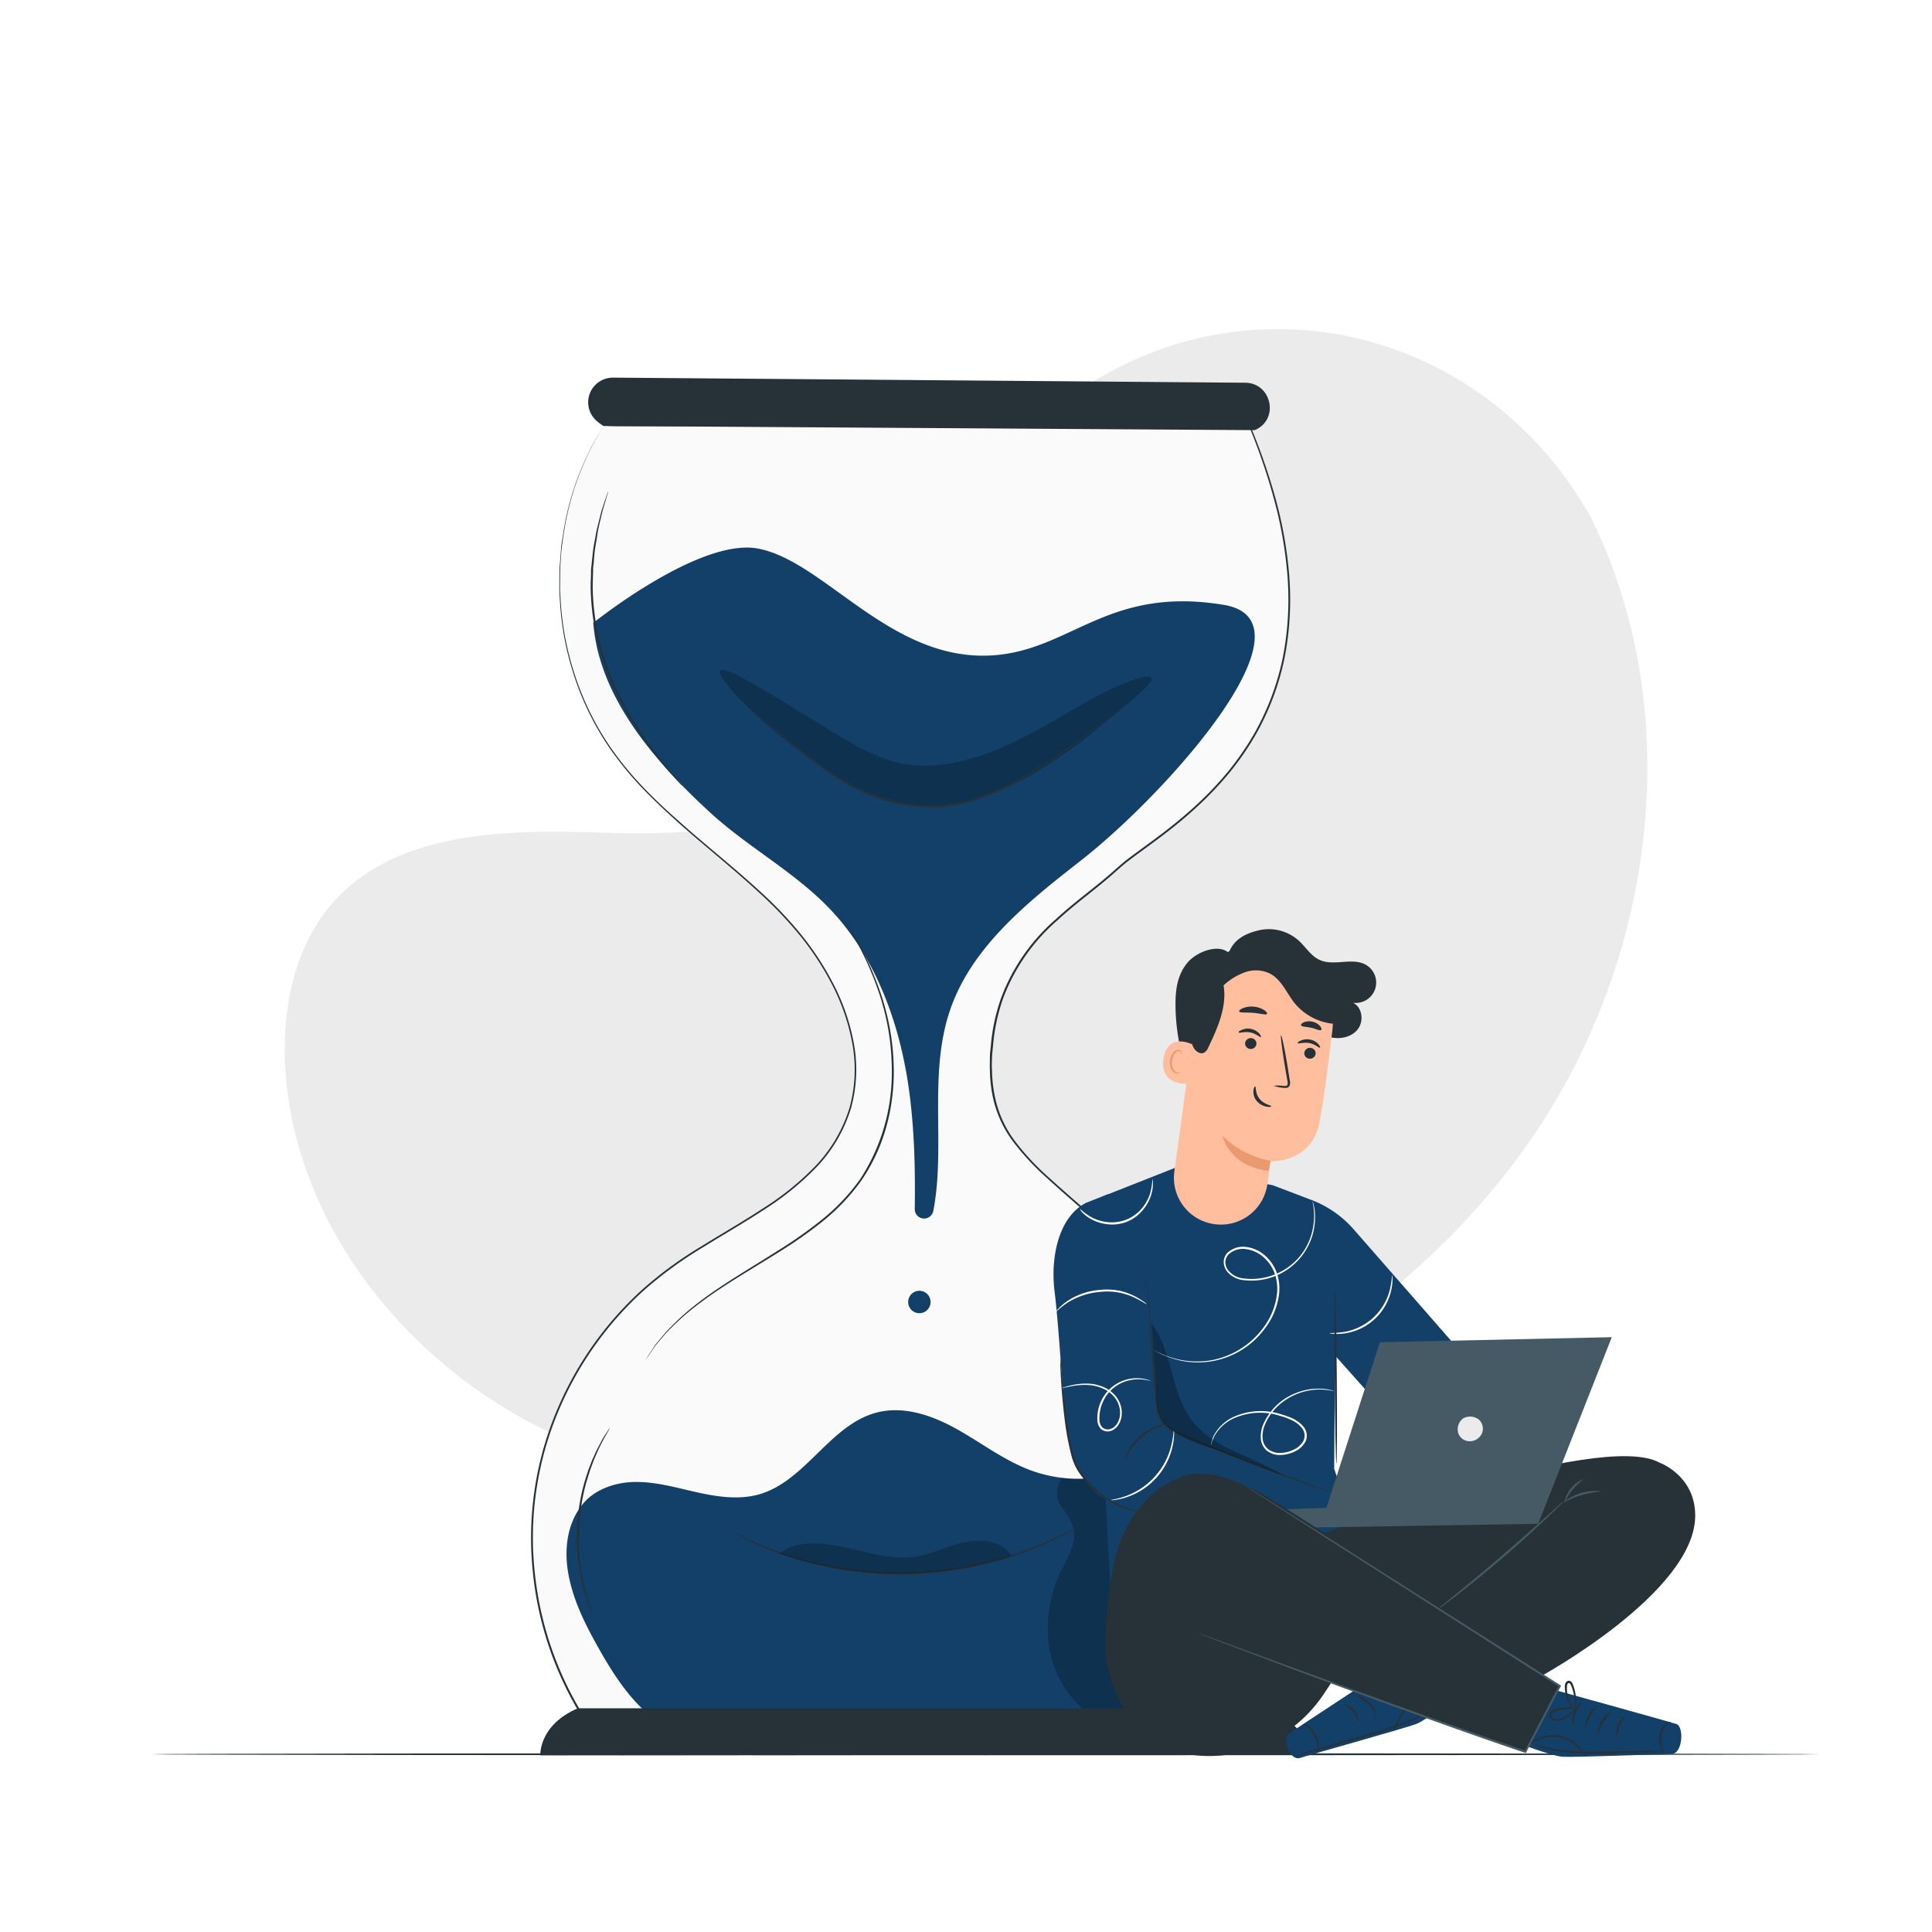 <svg class="animated" id="freepik_stories-work-time" xmlns="http://www.w3.org/2000/svg" viewBox="0 0 500 500" version="1.1" xmlns:xlink="http://www.w3.org/1999/xlink" xmlns:svgjs="http://svgjs.com/svgjs"><style>svg#freepik_stories-work-time:not(.animated) .animable {opacity: 0;}svg#freepik_stories-work-time.animated #freepik--background-simple--inject-21 {animation: 3s Infinite  linear heartbeat;animation-delay: 0s;}svg#freepik_stories-work-time.animated #freepik--Hourglass--inject-21 {animation: 6s Infinite  linear shake;animation-delay: 0s;}            @keyframes heartbeat {                0% {                    transform: scale(1);                }                10% {                    transform: scale(1.1);                }                30% {                    transform: scale(1);                }                40% {                    transform: scale(1);                }                50% {                    transform: scale(1.1);                }                60% {                    transform: scale(1);                }                100% {                    transform: scale(1);                }            }                    @keyframes shake {                10%, 90% {                    transform: translate3d(-1px, 0, 0);                  }                  20%, 80% {                    transform: translate3d(2px, 0, 0);                  }                  30%, 50%, 70% {                    transform: translate3d(-4px, 0, 0);                  }                  40%, 60% {                    transform: translate3d(4px, 0, 0);                  }            }        .animator-hidden { display: none; }</style><g id="freepik--background-simple--inject-21" class="animable" style="transform-origin: 250.013px 235.458px;"><path d="M411.38,133.25l-2.15-3.49c-17.36-28.25-48.4-45.66-81.54-44.54A90.9,90.9,0,0,0,312,87.12c-30.95,6.54-57.88,29.65-69,59.26-6.56,17.41-8.39,37.45-20.85,51.27-16.22,18-43.75,18.55-67.95,17.8s-51.75-.11-67.89,18c-10.1,11.31-13.32,27.39-12.5,42.53C76,316,104.24,351.87,140.22,369.69s78.34,19.41,117.72,11.58c55.16-11,107.62-41.14,139.16-87.72S436.61,183.52,411.38,133.25Z" style="fill: rgb(235, 235, 235); transform-origin: 250.013px 235.458px;" id="eln5txfmk0xw" class="animable"></path></g><g id="freepik--Floor--inject-21" class="animable" style="transform-origin: 255.09px 454px;"><path d="M470.81,454c0,.14-96.59.26-215.71.26S39.37,454.16,39.37,454s96.57-.26,215.73-.26S470.81,453.88,470.81,454Z" style="fill: rgb(38, 50, 56); transform-origin: 255.09px 454px;" id="elek5ljrx5o99" class="animable"></path></g><g id="freepik--Hourglass--inject-21" class="animable" style="transform-origin: 238.373px 276.005px;"><path d="M156.18,110.24c-16.05,25.24-15,60.24,2.54,84.47,11.69,16.16,29.22,27,43.14,41.26s24.5,35.31,17.15,53.85c-7.48,18.87-29.39,26.54-45.79,38.5a86.54,86.54,0,0,0-20.88,118.22H322.76S352.7,389.49,314.21,346s-59.16-44.19-57.74-72.71,21.38-37.77,32.79-48.47,67-35.63,34.21-114.59Z" style="fill: rgb(250, 250, 250); transform-origin: 235.742px 278.385px;" id="el4hv7s0l781y" class="animable"></path><path d="M156.18,110.24l2.93,0,8.64,0,33.26,0,122.46-.09h.13l0,.12A157,157,0,0,1,330,128.62a106.73,106.73,0,0,1,3.62,20,79.23,79.23,0,0,1-1.08,21.17,68.07,68.07,0,0,1-7.7,20.58,73.76,73.76,0,0,1-6.42,9.31,85.07,85.07,0,0,1-7.85,8.4,113.75,113.75,0,0,1-8.91,7.55c-3.1,2.4-6.34,4.66-9.5,7.06-1.58,1.19-3,2.53-4.54,3.87s-3.07,2.59-4.65,3.85c-3.15,2.52-6.33,5-9.33,7.79a49.9,49.9,0,0,0-14,20.08A49,49,0,0,0,257,270.6c-.09,1-.23,2.1-.27,3.16s-.08,2.12,0,3.18a35.49,35.49,0,0,0,.64,6.34A28.93,28.93,0,0,0,262.43,295a64.34,64.34,0,0,0,8.83,9.57c6.47,5.91,13.34,11.56,19.91,17.66s13,12.46,19.2,19.19a113.78,113.78,0,0,1,8.86,10.54,73.42,73.42,0,0,1,7.15,11.91,78.34,78.34,0,0,1,7.34,27,99.09,99.09,0,0,1-1.66,28.4,116.68,116.68,0,0,1-3.66,13.94A102.51,102.51,0,0,1,323,446.66l-.07.14H152.2l-.07-.11a87.85,87.85,0,0,1-14.27-40.23,84.82,84.82,0,0,1,5.9-40.6,88.4,88.4,0,0,1,22.52-32.18,102.56,102.56,0,0,1,15.38-11.22c5.32-3.3,10.69-6.36,15.76-9.7a72.44,72.44,0,0,0,13.88-11.28,38.06,38.06,0,0,0,8.58-14.88,37.1,37.1,0,0,0,.68-16.61,54.37,54.37,0,0,0-5.27-15.27,74.52,74.52,0,0,0-8.58-13,102.7,102.7,0,0,0-10.38-10.83c-7.21-6.64-14.6-12.45-21.24-18.42-3.33-3-6.48-6-9.39-9.07a85.75,85.75,0,0,1-7.78-9.59,73.48,73.48,0,0,1-9.75-20.21,75.81,75.81,0,0,1-3.32-19.15c-.14-1.48-.08-2.94-.08-4.37s0-2.82.13-4.17.2-2.67.3-4,.37-2.52.54-3.73A71.18,71.18,0,0,1,152.42,117a26.78,26.78,0,0,1,1.54-3l1.23-2.09c.65-1.11,1-1.67,1-1.67l-1,1.7L154,114a30.15,30.15,0,0,0-1.52,3,71.53,71.53,0,0,0-6.6,21.21c-.17,1.2-.37,2.44-.52,3.71s-.2,2.6-.3,3.95-.1,2.74-.11,4.16-.05,2.88.09,4.36a75.19,75.19,0,0,0,3.35,19.08,73,73,0,0,0,9.74,20.13,84.1,84.1,0,0,0,7.77,9.54c2.9,3.08,6.05,6.08,9.38,9,6.64,6,14,11.75,21.26,18.4A103.36,103.36,0,0,1,207,241.45a75.25,75.25,0,0,1,8.63,13.09,54.58,54.58,0,0,1,5.32,15.37,37.47,37.47,0,0,1-.68,16.79,38.3,38.3,0,0,1-8.66,15.05,73.38,73.38,0,0,1-13.94,11.36c-5.09,3.35-10.46,6.41-15.77,9.71A102.78,102.78,0,0,0,166.58,334a88.06,88.06,0,0,0-22.39,32,84.33,84.33,0,0,0-5.85,40.39,87.46,87.46,0,0,0,14.2,40l-.2-.11H322.76l-.23.14A101,101,0,0,0,327.91,433a116.15,116.15,0,0,0,3.64-13.88,98.48,98.48,0,0,0,1.65-28.26,77.52,77.52,0,0,0-7.29-26.85,73.52,73.52,0,0,0-7.09-11.83,116.64,116.64,0,0,0-8.82-10.5q-9.25-10.07-19.17-19.16c-6.56-6.09-13.41-11.73-19.9-17.67a65.52,65.52,0,0,1-8.91-9.64,29.51,29.51,0,0,1-5.19-11.87,37.68,37.68,0,0,1-.65-6.43c-.05-1.07,0-2.14,0-3.21s.18-2.13.26-3.19a49.68,49.68,0,0,1,2.7-12.39,50.25,50.25,0,0,1,14.13-20.25c3-2.78,6.21-5.3,9.36-7.81,1.58-1.26,3.13-2.53,4.64-3.83s3-2.7,4.56-3.9c3.18-2.4,6.41-4.66,9.5-7.05a115.17,115.17,0,0,0,8.89-7.51,86.48,86.48,0,0,0,7.81-8.35,75.9,75.9,0,0,0,6.39-9.26,67.61,67.61,0,0,0,7.66-20.44,78.74,78.74,0,0,0,1.09-21,106.89,106.89,0,0,0-3.59-20,158.72,158.72,0,0,0-6.32-18.41l.17.11-122.39-.09-33.28,0-8.66,0Z" style="fill: rgb(38, 50, 56); transform-origin: 235.76px 278.475px;" id="elypcxqhacdw" class="animable"></path><path d="M316.67,156.53c25.1,4.13-14.47,48.59-36.88,66.13-13,10.15-26.9,21.17-33.06,36.45-7,17.34-1.81,36.82-5.19,54.26a2.42,2.42,0,0,1-4.8-.51c.16-11.45-.14-22.89-2-34.16-2.69-16-8.83-31.79-20-43.5-9.15-9.57-21.14-15.92-30.89-24.86-14.24-13.05-28.87-29.88-30.3-49.14,0,0,27.34-22,42.52-19.25,17.74,3.25,35.2,30.62,62.68,27.49C277.87,167.25,287.56,151.75,316.67,156.53Z" style="fill: rgb(19, 64, 105); transform-origin: 239.137px 228.535px;" id="elunhl1dxcvc" class="animable"></path><path d="M318.9,394.48c-.63-6.28-2.31-13.38-7.88-16.34-3.37-1.8-7.48-1.6-11.18-.63s-7.17,2.66-10.83,3.75a35.47,35.47,0,0,1-22.17-.71c-6.81-2.5-12.65-7-19-10.58s-13.72-6.2-20.76-4.45c-12.14,3-18.46,17.64-30.46,21.17-5.34,1.56-11.07.68-16.49-.54s-10.87-2.81-16.42-2.6c-4.36.16-8.89,1.67-11.94,4.65l0,0-.08.09a11.82,11.82,0,0,0-1.38,1.62c-3.72,5-4.32,11.63-3.17,17.69,1.28,6.79,4.45,13.06,7.85,19.07,4,7.08,8.56,14.12,15.18,18.84,8.18,5.83,18.45,1.81,28.46,2.6,23.33,1.84,48.43,3.09,71.77,1.29,12.33-1,23.88.38,33.66-7.19,6.88-5.32,11.36-13.34,13.52-21.76S319.77,403.13,318.9,394.48Z" style="fill: rgb(19, 64, 105); transform-origin: 233.024px 407.619px;" id="el1862e5nxk7" class="animable"></path><g id="elcbyhnge5mm4"><g style="opacity: 0.24; transform-origin: 283.425px 414.109px;" class="animable"><path d="M274.86,382.46c-1.31,2-1.88,4.72-.61,6.76s3,3.91,3.54,6.26c.87,3.68-1.35,7.28-3,10.69a34.05,34.05,0,0,0-3.31,19.73,26.84,26.84,0,0,0,9.79,17.23c2.37,1.83,5.45,3.25,8.31,2.35,2.69-.84,4.42-3.57,5-6.34s.09-5.62-.26-8.41a130.64,130.64,0,0,1,1-39.08c.38-2.15.74-4.61-.62-6.32a7.32,7.32,0,0,0-3.59-2c-5.2-1.73-10.81.19-16.2-.83" id="elkec4d0ucgpc" class="animable" style="transform-origin: 283.425px 414.109px;"></path></g></g><path d="M139.83,454.28s-.47-7.82,9.73-12.18H328.81s9.35,4.74,10.5,12Z" style="fill: rgb(38, 50, 56); transform-origin: 239.568px 448.19px;" id="elrhc5jph0h2" class="animable"></path><path d="M325,111.19l-.29.13-168.55-1.08s-.6-.38-1.49-1.09a6.39,6.39,0,0,1,4-11.42l163.6,1.32C329,99.11,331.12,108.31,325,111.19Z" style="fill: rgb(38, 50, 56); transform-origin: 240.422px 104.525px;" id="el2vb29fgnc59" class="animable"></path><g id="el8ad341j4gpm"><g style="opacity: 0.24; transform-origin: 242.172px 190.986px;" class="animable"><path d="M298,175.49c.34.65-.93,2-3.34,4.2s-6,5.09-10.46,8.72a137.3,137.3,0,0,1-17,12,68.21,68.21,0,0,1-11.64,5.35,55.12,55.12,0,0,1-6.69,1.85,45.64,45.64,0,0,1-7.23.94,38.6,38.6,0,0,1-14.53-2,52.36,52.36,0,0,1-11.68-6c-3.36-2.22-6.25-4.42-9-6.53s-5.2-4.14-7.42-6.06c-8.85-7.67-13.51-13.31-12.61-14.4s7.2,2.46,17,8.46l8,4.9c2.87,1.74,5.94,3.67,9.08,5.45a50.84,50.84,0,0,0,9.85,4.45,31.63,31.63,0,0,0,10.84,1.28c7.68-.4,15.13-3.1,21.58-6.22s12.29-6.76,17.35-9.6a87.41,87.41,0,0,1,12.52-6.1C295.79,175.07,297.71,174.86,298,175.49Z" id="elsdoh76b3st" class="animable" style="transform-origin: 242.172px 190.986px;"></path></g></g><path d="M236.86,334.26a2.9,2.9,0,1,1-.14.06" style="fill: rgb(19, 64, 105); transform-origin: 237.932px 336.955px;" id="elwp3tmq26zbc" class="animable"></path><path d="M176.58,203.38a4.33,4.33,0,0,1-.6-.6L174.35,201c-.69-.79-1.6-1.71-2.53-2.88l-3.18-4c-1.09-1.54-2.32-3.2-3.56-5l-1.83-2.91c-.31-.5-.64-1-.94-1.53l-.88-1.62a67.6,67.6,0,0,1-6.21-14.95,63,63,0,0,1-2.36-16c0-1.25.07-2.46.09-3.65,0-.59,0-1.17.08-1.74s.12-1.13.18-1.68c.13-1.1.21-2.17.36-3.19s.36-2,.53-2.91c.28-1.87.78-3.5,1.13-5,.19-.72.34-1.4.53-2l.55-1.67.77-2.29a4.26,4.26,0,0,1,.3-.79,4.55,4.55,0,0,1-.2.82c-.17.58-.39,1.35-.68,2.32L156,132c-.17.61-.31,1.29-.49,2-.32,1.45-.79,3.09-1,5-.16.92-.32,1.89-.49,2.9s-.21,2.07-.33,3.17c0,.55-.11,1.1-.17,1.67s0,1.15-.06,1.73c0,1.18-.08,2.38-.07,3.62A63.34,63.34,0,0,0,155.72,168a68.82,68.82,0,0,0,6.13,14.86c.29.54.58,1.08.86,1.62s.63,1,.93,1.52l1.8,2.91c1.22,1.84,2.43,3.5,3.49,5l3.12,4c.9,1.19,1.79,2.12,2.45,2.94l1.56,1.85A6.8,6.8,0,0,1,176.58,203.38Z" style="fill: rgb(38, 50, 56); transform-origin: 164.72px 165.285px;" id="elcs3b0xmigaf" class="animable"></path><path d="M167.09,351.94a2,2,0,0,1,.18-.33l.6-.94c.27-.42.6-.92,1-1.52l.63-1c.25-.33.54-.66.83-1l2-2.4c.77-.83,1.65-1.69,2.58-2.63a67.67,67.67,0,0,1,6.86-5.78c5.31-4,12.16-8,19.58-12.69a112,112,0,0,0,11.23-7.91,52.39,52.39,0,0,0,10.07-10.64,50.37,50.37,0,0,0,8.15-26.83,63.47,63.47,0,0,0-3.84-22.8,85.1,85.1,0,0,0-6.62-14.2c-.93-1.61-1.69-2.83-2.21-3.66l-.59-.94c-.13-.21-.19-.33-.19-.33a1.48,1.48,0,0,1,.23.3l.64.92c.55.8,1.34,2,2.29,3.61a81.16,81.16,0,0,1,6.8,14.18,63.41,63.41,0,0,1,4,22.93,54,54,0,0,1-.55,6.74,49.25,49.25,0,0,1-1.47,6.91A46.82,46.82,0,0,1,223,305.4a52.73,52.73,0,0,1-10.18,10.75,113.44,113.44,0,0,1-11.29,7.92c-7.45,4.65-14.31,8.61-19.62,12.58a70.42,70.42,0,0,0-6.88,5.69c-.93.93-1.82,1.77-2.6,2.59l-2,2.35c-.3.36-.59.69-.84,1l-.65.95-1,1.49-.64.91A2.33,2.33,0,0,1,167.09,351.94Z" style="fill: rgb(38, 50, 56); transform-origin: 199.202px 294.14px;" id="elpblwq90z3m" class="animable"></path><path d="M157.79,369.61a3.16,3.16,0,0,1-.22.47l-.72,1.27c-.32.54-.7,1.22-1.09,2s-.89,1.7-1.31,2.75c-.22.52-.46,1.06-.7,1.62s-.44,1.18-.68,1.8c-.48,1.24-.86,2.6-1.3,4A54.34,54.34,0,0,0,150,402.8c.17,1.48.29,2.9.55,4.2.11.65.2,1.29.33,1.89s.27,1.18.4,1.73c.22,1.11.55,2.08.79,2.94s.48,1.6.7,2.2l.47,1.38a1.71,1.71,0,0,1,.13.49,1.9,1.9,0,0,1-.23-.45c-.15-.37-.33-.81-.56-1.35a21.57,21.57,0,0,1-.79-2.18c-.27-.86-.62-1.83-.87-2.94-.14-.55-.28-1.13-.43-1.73s-.24-1.25-.37-1.9c-.28-1.32-.42-2.74-.6-4.23a52.34,52.34,0,0,1,1.78-19.4c.45-1.44.85-2.81,1.36-4.05.25-.62.45-1.23.71-1.8l.74-1.63c.44-1,1-1.93,1.39-2.73a20.73,20.73,0,0,1,1.17-2l.8-1.23C157.67,369.74,157.77,369.6,157.79,369.61Z" style="fill: rgb(38, 50, 56); transform-origin: 153.535px 393.62px;" id="elsdcy6ipzvjr" class="animable"></path><path d="M281.42,393.65l-.2.14-.62.39-2.43,1.46-1.76,1c-.66.37-1.39.71-2.17,1.1-1.58.76-3.32,1.73-5.38,2.51l-3.2,1.31c-1.11.44-2.32.79-3.54,1.21-2.43.89-5.13,1.53-7.94,2.26a93.09,93.09,0,0,1-37.61,1c-2.86-.58-5.58-1.08-8.06-1.84-1.24-.36-2.46-.64-3.6-1L201.65,402c-2.09-.67-3.89-1.54-5.5-2.22-.8-.35-1.55-.66-2.22-1l-1.82-.95-2.5-1.33-.64-.36-.21-.13s.09,0,.24.09l.66.31,2.54,1.24,1.83.9c.68.32,1.44.61,2.24.95,1.61.64,3.41,1.49,5.51,2.13L205,402.8c1.14.38,2.36.65,3.6,1,2.47.74,5.18,1.21,8,1.78a95.06,95.06,0,0,0,37.42-1c2.8-.72,5.49-1.33,7.92-2.2,1.22-.41,2.42-.74,3.53-1.18l3.2-1.27c2.06-.76,3.81-1.7,5.39-2.43.78-.38,1.52-.71,2.18-1l1.78-1,2.47-1.38.65-.34C281.34,393.67,281.42,393.64,281.42,393.65Z" style="fill: rgb(38, 50, 56); transform-origin: 235.09px 400.565px;" id="elb6y81kmr3y" class="animable"></path><path d="M291.85,182a1.06,1.06,0,0,1-.21.19l-.66.54c-.61.49-1.46,1.18-2.55,2-2.22,1.76-5.44,4.31-9.51,7.35A137.5,137.5,0,0,1,264.05,202a67,67,0,0,1-9.58,4.41,43.67,43.67,0,0,1-11.06,2.46,42,42,0,0,1-21.24-4.42,72.06,72.06,0,0,1-8.21-4.88c-2.44-1.72-4.67-3.39-6.64-5-4-3.18-7.06-5.87-9.22-7.71l-2.47-2.14-.63-.56-.21-.21s.09,0,.24.16l.67.53,2.53,2.06c2.2,1.8,5.34,4.44,9.32,7.58,2,1.57,4.21,3.22,6.66,4.92a73,73,0,0,0,8.17,4.8,41.85,41.85,0,0,0,21,4.33,43.36,43.36,0,0,0,10.93-2.42,67.07,67.07,0,0,0,9.52-4.35,143.81,143.81,0,0,0,14.89-9.71c4.08-3,7.33-5.5,9.6-7.21l2.61-2,.69-.5A.9.9,0,0,1,291.85,182Z" style="fill: rgb(38, 50, 56); transform-origin: 243.32px 195.468px;" id="els2i0btgopkp" class="animable"></path><g id="elonlbg6etnee"><g style="opacity: 0.24; transform-origin: 231.74px 402.996px;" class="animable"><path d="M201.66,402.05c4.74-3.66,11.4-2.78,17.26-1.54s11.76,3.23,17.69,2.4c4.47-.63,8.57-2.82,13-3.78s9.76-.25,12.21,3.54a95,95,0,0,1-60.13-.62" id="el4xtpsi7dpal" class="animable" style="transform-origin: 231.74px 402.996px;"></path></g></g></g><g id="freepik--Character--inject-21" class="animable animator-active" style="transform-origin: 355.685px 347.749px;"><path d="M367,374.91,345.5,350.8l-.22,29.31,6.48,18.8-64.42,11.17-2.73-50.83-4.64-39a10.6,10.6,0,0,1,6.64-11.11l17.73-7,25,4.58,10.05,3.82a27.59,27.59,0,0,1,10.94,7.61l30.24,34.58" style="fill: rgb(19, 64, 105); transform-origin: 330.233px 356.11px;" id="ellshfbiz6gd" class="animable"></path><path d="M344,345a31.46,31.46,0,0,0,3.63-.26,14.73,14.73,0,0,0,12.11-11.16,33.43,33.43,0,0,0,.55-3.61,3.28,3.28,0,0,1,.09,1,12.19,12.19,0,0,1-.28,2.7,14.44,14.44,0,0,1-12.41,11.45,12.76,12.76,0,0,1-2.71.06A3.11,3.11,0,0,1,344,345Z" style="fill: rgb(255, 255, 255); transform-origin: 352.193px 337.598px;" id="eldbqsfpbgto" class="animable"></path><path d="M345.87,378.86c.15,0,.19-10.16.09-22.68s-.31-22.67-.46-22.67-.19,10.15-.09,22.68S345.72,378.86,345.87,378.86Z" style="fill: rgb(38, 50, 56); transform-origin: 345.685px 356.185px;" id="el0oki2bs7ynfj" class="animable"></path><path d="M343.51,386.31l-38.92-15.67a8.9,8.9,0,0,1-5.55-7.57l-2.85-37.32s.34-15.88-9.58-16.65L281,311.32c-7.29,3.87-9.09,14.49-8.1,22.68,1.41,11.64,2,28.12,3.57,38.22,1.3,8.27,6,15.54,14.12,17.67l47.94,10.38Z" style="fill: rgb(19, 64, 105); transform-origin: 308.08px 354.685px;" id="elk0cu4qhm3v" class="animable"></path><path d="M296.75,331.44a4.84,4.84,0,0,1,.12.85c.06.61.15,1.43.25,2.46.2,2.19.48,5.27.82,9.05s.72,8.39,1.16,13.43c.1,1.27.21,2.56.32,3.88a30.15,30.15,0,0,0,.5,4,6.61,6.61,0,0,0,1.94,3.49,13,13,0,0,0,3.59,2.24c10.73,4.64,20.62,8.48,27.8,11.17l8.53,3.14,2.32.85a5.59,5.59,0,0,1,.79.33,4.8,4.8,0,0,1-.83-.23l-2.35-.76c-2-.68-5-1.69-8.58-3-7.23-2.6-17.13-6.38-27.9-11A13.61,13.61,0,0,1,301.5,369a7.13,7.13,0,0,1-2.08-3.76,29.16,29.16,0,0,1-.49-4.06c-.11-1.33-.21-2.62-.31-3.89-.39-5-.75-9.6-1-13.44s-.5-6.87-.66-9.06c-.07-1-.12-1.86-.15-2.47A5.09,5.09,0,0,1,296.75,331.44Z" style="fill: rgb(38, 50, 56); transform-origin: 320.82px 358.885px;" id="elictxk8wd3j" class="animable"></path><path d="M274.45,351.73a2.5,2.5,0,0,1,.07.5l.13,1.44c.12,1.33.27,3.12.46,5.3s.49,4.89.88,7.83a75.74,75.74,0,0,0,1.75,9.45,14.23,14.23,0,0,0,1.9,4.51,27.52,27.52,0,0,0,2.91,3.57,25,25,0,0,0,6.23,4.67,23.5,23.5,0,0,0,6.84,2.24,2,2,0,0,1-.51,0,11.22,11.22,0,0,1-1.44-.19,18.91,18.91,0,0,1-5.06-1.71,24.39,24.39,0,0,1-6.4-4.66,26.52,26.52,0,0,1-3-3.63,14.52,14.52,0,0,1-2-4.65,70.74,70.74,0,0,1-1.73-9.53c-.36-3-.6-5.62-.76-7.86s-.25-4.06-.3-5.32c0-.58,0-1.06,0-1.45A1.61,1.61,0,0,1,274.45,351.73Z" style="fill: rgb(38, 50, 56); transform-origin: 285.016px 371.493px;" id="els8xb7zi6mx" class="animable"></path><path d="M291.09,377.84a5.76,5.76,0,0,1,.71-2.07,13.42,13.42,0,0,1,7.9-6.75,5.65,5.65,0,0,1,2.16-.37,21.52,21.52,0,0,1-2,.72,15.3,15.3,0,0,0-4.41,2.63,15.49,15.49,0,0,0-3.29,3.94C291.46,377.09,291.17,377.87,291.09,377.84Z" style="fill: rgb(38, 50, 56); transform-origin: 296.475px 373.244px;" id="eluc5t601e0x" class="animable"></path><path d="M298.75,349.46a.92.92,0,0,1,.24.11l.7.37a25.38,25.38,0,0,0,2.78,1.17,22,22,0,0,0,10.91.94,21.54,21.54,0,0,0,13.56-8.43,17.91,17.91,0,0,0,3.55-8.82,12,12,0,0,0-.52-5,10.2,10.2,0,0,0-2.8-4.29,8.59,8.59,0,0,0-4.57-2.22,5.45,5.45,0,0,0-4.58,1.29,3,3,0,0,0-.9,2.07,3.62,3.62,0,0,0,.76,2.14,5.84,5.84,0,0,0,4,2.07,16.3,16.3,0,0,0,14.53-5.73,16.32,16.32,0,0,0,2.94-5.51,17.41,17.41,0,0,0,.74-4.69,17.89,17.89,0,0,0-.22-3c-.06-.31-.11-.57-.14-.77a1.41,1.41,0,0,1,0-.27,12.65,12.65,0,0,1,.6,4,16.8,16.8,0,0,1-.66,4.77,16.46,16.46,0,0,1-17.83,11.63,6.29,6.29,0,0,1-4.28-2.24,4.09,4.09,0,0,1-.86-2.44,3.46,3.46,0,0,1,1-2.43,6,6,0,0,1,5-1.44,9,9,0,0,1,4.85,2.35,10.54,10.54,0,0,1,2.94,4.51,12.5,12.5,0,0,1,.54,5.2,18.31,18.31,0,0,1-3.67,9,21.49,21.49,0,0,1-24.93,7.4A15.48,15.48,0,0,1,298.75,349.46Z" style="fill: rgb(255, 255, 255); transform-origin: 319.54px 331.739px;" id="elf0eufex6akb" class="animable"></path><path d="M273.25,339.51a3.19,3.19,0,0,1,.64-.8,14.38,14.38,0,0,1,2.1-1.83,17.66,17.66,0,0,1,8.61-3.05,16.64,16.64,0,0,1,5.08.21,15.46,15.46,0,0,1,3.91,1.38,18,18,0,0,1,2.38,1.44,3.36,3.36,0,0,1,.78.66c-.06.08-1.22-.8-3.32-1.77a16.3,16.3,0,0,0-8.77-1.4,18.46,18.46,0,0,0-8.46,2.83C274.27,338.47,273.32,339.58,273.25,339.51Z" style="fill: rgb(255, 255, 255); transform-origin: 285px 336.619px;" id="el0ltsg81nhcpq" class="animable"></path><path d="M279.48,312.82a15.39,15.39,0,0,0,3.15,2.29,11.22,11.22,0,0,0,4,1.18,10.66,10.66,0,0,0,5-.7,10.5,10.5,0,0,0,4-3,11.5,11.5,0,0,0,2-3.67,16,16,0,0,0,.61-3.85,3.5,3.5,0,0,1,.13,1.06,9.74,9.74,0,0,1-.39,2.9,11.18,11.18,0,0,1-2,3.86,10.22,10.22,0,0,1-9.5,3.92,11.1,11.1,0,0,1-4.13-1.32,9.63,9.63,0,0,1-2.32-1.78A2.86,2.86,0,0,1,279.48,312.82Z" style="fill: rgb(255, 255, 255); transform-origin: 288.926px 310.987px;" id="elq6i3ul5b8ij" class="animable"></path><path d="M313.4,374.19a3.71,3.71,0,0,1,.08-.74,7.94,7.94,0,0,1,.69-2,11.08,11.08,0,0,1,5.82-5.06,17.05,17.05,0,0,1,11.45-.41c2.06.61,4.42,1.37,6,3.38a3.59,3.59,0,0,1,.44,3.66,5.8,5.8,0,0,1-2.77,2.61,8.9,8.9,0,0,1-3.69.92,5.41,5.41,0,0,1-3.54-1.1,4.52,4.52,0,0,1-1.58-3.21,8.07,8.07,0,0,1,.53-3.37,15.14,15.14,0,0,1,8-8.12,15.8,15.8,0,0,1,7.66-1.32,10.89,10.89,0,0,1,2.8.59c0,.07-1-.26-2.82-.39A16,16,0,0,0,330.59,364a14,14,0,0,0-3.35,5,7.57,7.57,0,0,0-.49,3.17,4,4,0,0,0,1.42,2.85,4.86,4.86,0,0,0,3.2,1,8.26,8.26,0,0,0,3.46-.86,5.34,5.34,0,0,0,2.54-2.37,3.11,3.11,0,0,0-.38-3.15,7.21,7.21,0,0,0-2.61-2.06,18.7,18.7,0,0,0-3.07-1.15,16.82,16.82,0,0,0-11.18.29,11.06,11.06,0,0,0-5.78,4.81A10.69,10.69,0,0,0,313.4,374.19Z" style="fill: rgb(255, 255, 255); transform-origin: 329.345px 367.969px;" id="el7crab8l5bup" class="animable"></path><path d="M287.48,388.24c0-.1,1.48-.22,3.73-1A18.65,18.65,0,0,0,303.15,374c.57-2.32.55-3.83.65-3.82a3.46,3.46,0,0,1,.05,1.05,15.17,15.17,0,0,1-.34,2.85,17.94,17.94,0,0,1-12.18,13.47,15.38,15.38,0,0,1-2.8.63A3.65,3.65,0,0,1,287.48,388.24Z" style="fill: rgb(255, 255, 255); transform-origin: 295.675px 379.217px;" id="eljkjtnyy4dtm" class="animable"></path><path d="M274.86,359.23a2,2,0,0,1,.47-.19c.32-.1.78-.24,1.39-.4a17.18,17.18,0,0,1,5.31-.54,11.16,11.16,0,0,1,3.6.89,8.35,8.35,0,0,1,3.36,2.64,6.9,6.9,0,0,1,1.31,4.54,5.58,5.58,0,0,1-.77,2.44,3.86,3.86,0,0,1-2,1.7,2.68,2.68,0,0,1-2.63-.52,3.51,3.51,0,0,1-.91-2.42,10.42,10.42,0,0,1,.92-4.63,10.15,10.15,0,0,1,11-5.91,8.16,8.16,0,0,1,1.41.35c.31.12.47.19.46.21s-.67-.21-1.9-.36a10.52,10.52,0,0,0-5.13.66,9.83,9.83,0,0,0-5.37,5.24,10.1,10.1,0,0,0-.85,4.41,3,3,0,0,0,.76,2.08,2.17,2.17,0,0,0,2.11.4,3.4,3.4,0,0,0,1.76-1.48,5.16,5.16,0,0,0,.7-2.21,6.49,6.49,0,0,0-1.19-4.22,7.83,7.83,0,0,0-3.15-2.52,10.81,10.81,0,0,0-3.46-.92,18.08,18.08,0,0,0-5.22.37C275.55,359.09,274.88,359.27,274.86,359.23Z" style="fill: rgb(255, 255, 255); transform-origin: 286.32px 363.569px;" id="elt2sp0s90a0p" class="animable"></path><g id="elhw9fdqp9c7e"><g style="opacity: 0.3; transform-origin: 315.17px 362.2px;" class="animable"><path d="M332.32,381.86c-4.16-2.35-8.23-4.16-12.58-6.13s-8.62-4.52-11.47-8.36c-5.37-7.24-4.76-17.69-10.25-24.83q.54,7.2,1.07,14.41c.33,4.4-.34,8.76,2.49,11.75,2.39,2.52,7.05,4.45,10.35,5.54,6.63,2.19,13.77,5.44,20.39,7.62" id="elhwip2nmnbak" class="animable" style="transform-origin: 315.17px 362.2px;"></path></g></g><path d="M400,436.71s32.57,9,33.88,9.48c2,.69,1.63,7.88-1.42,7.76-1.45-.05-25,.88-28,.7s-12-3.73-12-3.73Z" style="fill: rgb(19, 64, 105); transform-origin: 413.792px 445.692px;" id="elu2agdqltbj9" class="animable"></path><path d="M413.53,449.14a28.68,28.68,0,0,1,1.44-3.5,29.19,29.19,0,0,1,2.3-3,7.2,7.2,0,0,0-3.74,6.49Z" style="fill: rgb(38, 50, 56); transform-origin: 415.399px 445.89px;" id="elp7j7dyawtp" class="animable"></path><path d="M410.13,447.6c.16,0,.49-1.51,1.36-3.21s1.89-2.89,1.78-3a8.15,8.15,0,0,0-3.14,6.22Z" style="fill: rgb(38, 50, 56); transform-origin: 411.704px 444.5px;" id="elrhtms4u8nqd" class="animable"></path><path d="M407,446.75a21.72,21.72,0,0,1,.76-3.44,22.86,22.86,0,0,1,1.77-3.05,6.11,6.11,0,0,0-2.53,6.49Z" style="fill: rgb(38, 50, 56); transform-origin: 408.181px 443.505px;" id="elsueu0w1lqjd" class="animable"></path><path d="M407.53,442.54a5.81,5.81,0,0,0,.35-2.42,12,12,0,0,0-.33-2.66,10.59,10.59,0,0,0-.49-1.51,1.72,1.72,0,0,0-.52-.8.88.88,0,0,0-1.12.06,1.41,1.41,0,0,0-.43.92,5,5,0,0,0,0,.86,6.72,6.72,0,0,0,.2,1.59,9.7,9.7,0,0,0,1,2.49,6.7,6.7,0,0,0,1.46,2c.08,0-.47-.81-1.12-2.14a10.64,10.64,0,0,1-.85-2.42,7.16,7.16,0,0,1-.16-1.49c0-.5,0-1.12.3-1.36a.32.32,0,0,1,.43,0,1.47,1.47,0,0,1,.36.57,12.9,12.9,0,0,1,.49,1.44,12.71,12.71,0,0,1,.43,2.54C407.59,441.61,407.44,442.53,407.53,442.54Z" style="fill: rgb(38, 50, 56); transform-origin: 406.433px 439.024px;" id="elnkxq8wl3dvb" class="animable"></path><path d="M407.49,442.21a4.57,4.57,0,0,0-2.1-.34,9.65,9.65,0,0,0-2.31.28,5.61,5.61,0,0,0-1.34.49,1.38,1.38,0,0,0-.73,1.49,1.65,1.65,0,0,0,1.17,1.17,3,3,0,0,0,1.46,0,5.46,5.46,0,0,0,2.12-1,5.66,5.66,0,0,0,1.51-1.49,16,16,0,0,0-1.73,1.17,5.74,5.74,0,0,1-2,.87,2.48,2.48,0,0,1-1.21,0,1.1,1.1,0,0,1-.79-.77.85.85,0,0,1,.48-.91,4.82,4.82,0,0,1,1.18-.46,10.48,10.48,0,0,1,2.2-.38C406.67,442.17,407.47,442.3,407.49,442.21Z" style="fill: rgb(38, 50, 56); transform-origin: 404.238px 443.624px;" id="elcoi6ivg8o2o" class="animable"></path><path d="M418.53,449.49a19.26,19.26,0,0,1,.65-2.94,17.78,17.78,0,0,1,1.59-2.55,4.69,4.69,0,0,0-2.24,5.49Z" style="fill: rgb(38, 50, 56); transform-origin: 419.547px 446.745px;" id="elvkf9kee3t6t" class="animable"></path><path d="M395.81,451a5.84,5.84,0,0,0,1.26.6,30.21,30.21,0,0,0,3.62,1.12,52.1,52.1,0,0,0,12.44,1.18c4.88-.06,9.28-.28,12.47-.41l3.77-.2a8.24,8.24,0,0,0,1.38-.14,6.6,6.6,0,0,0-1.39-.07l-3.77,0-12.46.24a58.31,58.31,0,0,1-12.35-1C397.66,451.69,395.85,450.89,395.81,451Z" style="fill: rgb(38, 50, 56); transform-origin: 413.28px 452.453px;" id="el2atilcl6ae2" class="animable"></path><path d="M394.85,451.74c0,.07.93-.45,2.44-1.11a11.28,11.28,0,0,1,6.16-1,9.8,9.8,0,0,1,5.33,3.16,19.17,19.17,0,0,0,1.87,1.92,10,10,0,0,0-1.59-2.18,13,13,0,0,0-2.16-2,7.74,7.74,0,0,0-3.37-1.42,10.79,10.79,0,0,0-6.41,1.21A8.33,8.33,0,0,0,394.85,451.74Z" style="fill: rgb(38, 50, 56); transform-origin: 402.75px 451.871px;" id="elduugmk14sx" class="animable"></path><path d="M365.39,427.72s-30.82,20.18-31.92,21c-1.66,1.25.24,7.22,3.12,6.19,1.36-.49,27.22-7.69,30-8.77S376.86,439,376.86,439Z" style="fill: rgb(19, 64, 105); transform-origin: 354.856px 441.374px;" id="el2e67m2k3732" class="animable"></path><path d="M356.24,443.68a7.21,7.21,0,0,0-5.54-5.05,28.34,28.34,0,0,1,3.11,2.16A30.26,30.26,0,0,1,356.24,443.68Z" style="fill: rgb(38, 50, 56); transform-origin: 353.47px 441.155px;" id="el323o0ogdue6" class="animable"></path><path d="M359,441.18a8.17,8.17,0,0,0-4.87-5c-.08.14,1.27,1,2.6,2.32S358.86,441.26,359,441.18Z" style="fill: rgb(38, 50, 56); transform-origin: 356.563px 438.682px;" id="elb8gfgpo6cus" class="animable"></path><path d="M361.78,439.4a5,5,0,0,0-1.34-3.39,5,5,0,0,0-3-2,23.73,23.73,0,0,1,2.61,2.37A21.92,21.92,0,0,1,361.78,439.4Z" style="fill: rgb(38, 50, 56); transform-origin: 359.61px 436.705px;" id="elxluz889t47g" class="animable"></path><path d="M360,435.57c.08,0-.34-.87-.69-2.31a12.56,12.56,0,0,1-.37-2.55,11.23,11.23,0,0,1,0-1.52,1.25,1.25,0,0,1,.17-.65.31.31,0,0,1,.42-.1c.35.14.53.74.7,1.22a7.73,7.73,0,0,1,.3,1.46,10.64,10.64,0,0,1-.08,2.57c-.21,1.46-.5,2.35-.42,2.38a6.48,6.48,0,0,0,.8-2.32,9.54,9.54,0,0,0,.2-2.67,7.54,7.54,0,0,0-.29-1.58,6.64,6.64,0,0,0-.3-.81,1.44,1.44,0,0,0-.7-.75.87.87,0,0,0-1.08.29,1.78,1.78,0,0,0-.25.92,11.22,11.22,0,0,0,.48,4.22A5.88,5.88,0,0,0,360,435.57Z" style="fill: rgb(38, 50, 56); transform-origin: 359.714px 431.964px;" id="elyb52pe6qrga" class="animable"></path><path d="M359.89,435.24c0,.08.76-.28,2-.59a11.14,11.14,0,0,1,2.21-.3,4.88,4.88,0,0,1,1.27.08.87.87,0,0,1,.74.72,1.12,1.12,0,0,1-.53,1,2.53,2.53,0,0,1-1.14.38,5.53,5.53,0,0,1-2.17-.22,14.58,14.58,0,0,0-2-.59,5.7,5.7,0,0,0,1.9,1,5.48,5.48,0,0,0,2.33.35,2.9,2.9,0,0,0,1.39-.44,1.62,1.62,0,0,0,.77-1.46,1.38,1.38,0,0,0-1.15-1.2,5.35,5.35,0,0,0-1.42-.06,9.83,9.83,0,0,0-2.29.43A4.63,4.63,0,0,0,359.89,435.24Z" style="fill: rgb(38, 50, 56); transform-origin: 363.276px 435.485px;" id="elypllk5r8p2" class="animable"></path><path d="M340.51,453.8c0,.05.52-.31.76-1.19a4.62,4.62,0,0,0-.58-3.35,12.87,12.87,0,0,0-1-1.54,6,6,0,0,0-1.05-1.12,1.82,1.82,0,0,0-1-.41c-.26,0-.39.05-.39.08s.55.05,1.12.63a6.62,6.62,0,0,1,.89,1.12,17.63,17.63,0,0,1,1,1.5,4.76,4.76,0,0,1,.68,3A11.17,11.17,0,0,1,340.51,453.8Z" style="fill: rgb(38, 50, 56); transform-origin: 339.309px 449.997px;" id="el3b1mtralz69" class="animable"></path><path d="M351.58,445.53a3.77,3.77,0,0,0-1.09-2.95,3.71,3.71,0,0,0-2.71-1.59,17.56,17.56,0,0,1,2.29,1.94A17.85,17.85,0,0,1,351.58,445.53Z" style="fill: rgb(38, 50, 56); transform-origin: 349.685px 443.26px;" id="eldpcy22zgg9g" class="animable"></path><path d="M373.69,440.07a9.45,9.45,0,0,0-1.36.92,39.23,39.23,0,0,1-3.8,2.33,49.72,49.72,0,0,1-6,2.69c-2.34.87-5,1.69-7.72,2.49-5.55,1.6-10.57,3.06-14.19,4.15L336.31,454a9.44,9.44,0,0,0-1.55.56,10.44,10.44,0,0,0,1.61-.35L340.7,453c3.65-1,8.68-2.4,14.23-4,2.77-.81,5.4-1.65,7.74-2.55a45.83,45.83,0,0,0,6.05-2.82,30.49,30.49,0,0,0,3.74-2.5A9.79,9.79,0,0,0,373.69,440.07Z" style="fill: rgb(38, 50, 56); transform-origin: 354.225px 447.315px;" id="elrb4gefw6ff" class="animable"></path><path d="M374.83,440.48a8.88,8.88,0,0,0-2.61-.7,10.84,10.84,0,0,0-6.48.8A7.65,7.65,0,0,0,363,443a13,13,0,0,0-1.45,2.58,9.71,9.71,0,0,0-.85,2.56,20.2,20.2,0,0,0,1.2-2.4,9.79,9.79,0,0,1,4.12-4.64,11.31,11.31,0,0,1,6.18-.89C373.8,440.34,374.81,440.56,374.83,440.48Z" style="fill: rgb(38, 50, 56); transform-origin: 367.765px 443.869px;" id="elpopsi1tjmt" class="animable"></path><path d="M429.44,378.51s9.25,3.3,9.28,13.67c.08,19.85-40.12,41.74-40.12,41.74l-53.5-35.44-3.35-1.36S414,370,429.44,378.51Z" style="fill: rgb(38, 50, 56); transform-origin: 390.235px 405.389px;" id="el9hvusag5i7k" class="animable"></path><path d="M372.2,416.38a9.89,9.89,0,0,0,1.4-.94c.87-.64,2.12-1.58,3.65-2.77,3.07-2.36,7.23-5.72,11.72-9.57s8.43-7.46,11.23-10.13c1.4-1.33,2.52-2.43,3.29-3.2a9.43,9.43,0,0,0,1.14-1.23,9.77,9.77,0,0,0-1.29,1.08l-3.4,3.07c-2.87,2.59-6.85,6.16-11.33,10s-8.6,7.24-11.59,9.68l-3.55,2.9A10.58,10.58,0,0,0,372.2,416.38Z" style="fill: rgb(69, 90, 100); transform-origin: 388.415px 402.46px;" id="el2o4saumf4ld" class="animable"></path><path d="M414.34,385.93a13.29,13.29,0,0,0-9.74,2.87c.09.15,2-1.1,4.74-1.88S414.34,386.1,414.34,385.93Z" style="fill: rgb(69, 90, 100); transform-origin: 409.47px 387.334px;" id="eltlcd5851hde" class="animable"></path><path d="M409.73,382.8a8.18,8.18,0,0,0-4.84,6c.16,0,.74-1.61,2.09-3.26S409.82,382.94,409.73,382.8Z" style="fill: rgb(69, 90, 100); transform-origin: 407.312px 385.8px;" id="ell3matp3ivms" class="animable"></path><path d="M432.38,445.68c0-.06-.64-.19-1.38.42a4.92,4.92,0,0,0-1.54,3.1,6.09,6.09,0,0,0,.48,3.43c.38.81.8,1.19.85,1.15a9.65,9.65,0,0,0-.49-1.3,6.91,6.91,0,0,1-.3-3.2,5.36,5.36,0,0,1,1.26-2.9C431.83,445.79,432.39,445.77,432.38,445.68Z" style="fill: rgb(38, 50, 56); transform-origin: 430.886px 449.704px;" id="el9pty5rsksvh" class="animable"></path><polygon points="417.13 346.06 398.08 394.36 316.05 395.7 314.53 391.26 343.28 390.22 357.1 347.37 417.13 346.06" style="fill: rgb(69, 90, 100); transform-origin: 365.83px 370.88px;" id="elfeovk168fio" class="animable"></polygon><path d="M378.82,367a3.66,3.66,0,0,1,3.95.43,3.17,3.17,0,0,1,.77,3.49,3.45,3.45,0,0,1-3,2.07,3.12,3.12,0,0,1-3.14-2.07,3.53,3.53,0,0,1,1.38-3.92" style="fill: rgb(235, 235, 235); transform-origin: 380.51px 369.804px;" id="ellvlz0fz7c8" class="animable"></path><path d="M403.66,436.34S328.08,386.76,325,385.73s-10.58-5.93-18.05-3.87-14.19,8.77-17.54,18.57c-1.92,5.6-2.82,15.15-3.25,22.32a33.15,33.15,0,0,0,7.75,23.6,21.09,21.09,0,0,0,9.42,6.69c.79.25,1.61.46,2.45.64,14.29,3.1,29-3.32,37-15.54l1.76-2.68s49.45,18.16,50.22,17.91Z" style="fill: rgb(38, 50, 56); transform-origin: 344.873px 417.907px;" id="el4nj2und2jx2" class="animable"></path><path d="M310.16,422.69a4.22,4.22,0,0,0,.41.18l1.24.49,4.79,1.85,17.81,6.71c7.56,2.82,16.62,6.18,26.79,9.88s21.43,7.75,33.47,11.82l.21.08.11-.21,5.91-11.28,3-5.75.11-.22-.21-.13-57.65-36.6-17.32-10.92-4.7-2.94-1.23-.75c-.28-.17-.43-.24-.43-.24l.4.29,1.2.79,4.65,3L346,399.83l57.56,36.74-.1-.36c-.95,1.83-2,3.78-3,5.75l-5.9,11.28.33-.13c-12-4.06-23.3-8.1-33.48-11.77l-26.83-9.76L316.67,425l-4.82-1.76-1.26-.44Z" style="fill: rgb(69, 90, 100); transform-origin: 357.085px 419.18px;" id="eldz93l7hrr0p" class="animable"></path><path d="M318,246.64c1.29-3.49,4.14-5,7.75-5.87a11.58,11.58,0,0,1,10.37,2.67c1.83,1.67,3.17,4,5.43,5,3.73,1.69,8.5-.78,12,1.29a5.28,5.28,0,0,1-3.4,9.78c2.43,1.14,2.88,4.8,1.21,6.9s-4.76,2.67-7.35,1.94a14.84,14.84,0,0,1-6.55-4.51c-1.82-2-3.42-4.15-5.4-6a11.49,11.49,0,0,0-7.12-3.38c-3.63-.14-7,2.31-8.89,5.4s-2.62,6.76-3.15,10.36-.93,7.26-2.32,10.62c-.16.4-.4.83-.81.92-.61.13-1.05-.54-1.29-1.11a53.27,53.27,0,0,1-4.26-20.3c-.05-4,.41-7.83,2.92-11s8.3-5.14,10.83-2.76" style="fill: rgb(38, 50, 56); transform-origin: 330.183px 261.122px;" id="el6j6wo5ok24a" class="animable"></path><path d="M309.48,262.77l-5.56,40.38a12.13,12.13,0,0,0,11,13.73h0A12.14,12.14,0,0,0,328,306.43c.41-3,.76-5.57.83-5.88,0,0,10.41.45,12.55-9.62,1-4.87,2.35-15.07,3.44-24.31a19.18,19.18,0,0,0-15.3-21l-1-.19C317.87,243.91,310.67,252.11,309.48,262.77Z" style="fill: rgb(255, 190, 157); transform-origin: 324.377px 281.087px;" id="el0bujkx64o2fm" class="animable"></path><path d="M328.82,300.41A24,24,0,0,1,316.41,294s1.66,7.88,11.91,9Z" style="fill: rgb(235, 153, 110); transform-origin: 322.615px 298.5px;" id="elrkcbpsg1wqq" class="animable"></path><path d="M340.47,272.8a1.46,1.46,0,0,1-1.68,1.17,1.39,1.39,0,0,1-1.22-1.59,1.46,1.46,0,0,1,1.68-1.18A1.4,1.4,0,0,1,340.47,272.8Z" style="fill: rgb(38, 50, 56); transform-origin: 339.02px 272.585px;" id="elxhrlxo9kc5" class="animable"></path><path d="M341.61,271.14c-.22.16-1.15-.87-2.7-1.18s-2.85.25-3,0,.19-.4.76-.66a3.92,3.92,0,0,1,2.42-.25,3.83,3.83,0,0,1,2.1,1.17C341.62,270.7,341.71,271.08,341.61,271.14Z" style="fill: rgb(38, 50, 56); transform-origin: 338.761px 270.059px;" id="elw7zxkavc0sa" class="animable"></path><path d="M325.15,270.28a1.46,1.46,0,0,1-1.68,1.18,1.42,1.42,0,0,1-1.23-1.6,1.49,1.49,0,0,1,1.68-1.18A1.41,1.41,0,0,1,325.15,270.28Z" style="fill: rgb(38, 50, 56); transform-origin: 323.696px 270.072px;" id="el49xk0uoayqr" class="animable"></path><path d="M326.3,268.39c-.22.15-1.15-.88-2.7-1.19s-2.85.25-3,0,.19-.4.76-.66a4,4,0,0,1,2.42-.25,4,4,0,0,1,2.11,1.17C326.31,268,326.4,268.32,326.3,268.39Z" style="fill: rgb(38, 50, 56); transform-origin: 323.451px 267.305px;" id="elvt9da1zb9p" class="animable"></path><path d="M329.63,281a10.05,10.05,0,0,1,2.61.05c.41,0,.8,0,.92-.23a2,2,0,0,0,0-1.22c-.18-1-.37-2.12-.57-3.26-.77-4.62-1.24-8.38-1.06-8.41s1,3.69,1.73,8.31c.18,1.14.36,2.22.52,3.26a2.3,2.3,0,0,1-.11,1.6,1,1,0,0,1-.76.44,2.46,2.46,0,0,1-.69,0A10.62,10.62,0,0,1,329.63,281Z" style="fill: rgb(38, 50, 56); transform-origin: 331.752px 274.747px;" id="el985ggoy7rec" class="animable"></path><path d="M324.85,281.18c.26,0-.08,1.72,1.12,3.2s3,1.66,3,1.9-.46.24-1.22.11a4.31,4.31,0,0,1-2.53-1.48,3.75,3.75,0,0,1-.83-2.67C324.47,281.52,324.74,281.14,324.85,281.18Z" style="fill: rgb(38, 50, 56); transform-origin: 326.674px 283.827px;" id="elew0egl50q" class="animable"></path><path d="M327.91,262.38c-.23.4-1.74-.11-3.61-.26s-3.43.06-3.6-.37c-.07-.2.27-.54.94-.83a6.1,6.1,0,0,1,2.8-.4,6,6,0,0,1,2.7.88C327.75,261.8,328,262.2,327.91,262.38Z" style="fill: rgb(38, 50, 56); transform-origin: 324.309px 261.512px;" id="el9d4zoshh6bc" class="animable"></path><path d="M341.93,266.54c-.34.3-1.33-.28-2.62-.56s-2.42-.23-2.59-.65c-.08-.2.16-.52.71-.76a3.71,3.71,0,0,1,2.25-.15,3.61,3.61,0,0,1,1.95,1.13C342,266,342.09,266.39,341.93,266.54Z" style="fill: rgb(38, 50, 56); transform-origin: 339.355px 265.468px;" id="el566aqze0b5s" class="animable"></path><path d="M308.81,270.41c-.16-.11-6.53-3.44-7.69,3.51s6.06,6.68,6.1,6.48S308.81,270.41,308.81,270.41Z" style="fill: rgb(255, 190, 157); transform-origin: 304.902px 274.995px;" id="elu1aa33snmi" class="animable"></path><path d="M305.54,277.41s-.13.07-.35.13a1.25,1.25,0,0,1-.91-.13,3,3,0,0,1-.94-2.92,4,4,0,0,1,.63-1.68A1.43,1.43,0,0,1,305,272a.63.63,0,0,1,.66.46c.06.2,0,.34,0,.35s.17-.09.16-.38a.79.79,0,0,0-.2-.48.88.88,0,0,0-.64-.29,1.72,1.72,0,0,0-1.44.86,4.22,4.22,0,0,0-.75,1.87c-.19,1.41.31,2.84,1.27,3.29a1.31,1.31,0,0,0,1.14,0C305.5,277.58,305.56,277.43,305.54,277.41Z" style="fill: rgb(235, 153, 110); transform-origin: 304.285px 274.735px;" id="elzml277o7gu" class="animable"></path><path d="M347.32,265a14.88,14.88,0,0,1-12.37-5.5c-2-2.58-3.33-5.95-6.22-7.51a8.39,8.39,0,0,0-6.45-.4,16.29,16.29,0,0,0-5.62,3.42c.92,5.52-1.53,11-3.92,16a2.79,2.79,0,0,1-1.13,1.43c-.94.47-2.06-.27-2.63-1.16a8.72,8.72,0,0,1-1-4.87,29.11,29.11,0,0,1,2.3-11.18,19.73,19.73,0,0,1,7.27-8.7,18.69,18.69,0,0,1,13.81-2.29,23,23,0,0,1,12.11,7.27,13.51,13.51,0,0,1,3.27,5.73" style="fill: rgb(38, 50, 56); transform-origin: 327.634px 258.189px;" id="elrqg21jh9s5g" class="animable"></path></g><g id="freepik--Plant--inject-21" class="animable animator-hidden" style="transform-origin: 74.032px 356.455px;"><path d="M67.46,427.85a2,2,0,0,1,.18-.42l.56-1.21a30.9,30.9,0,0,0,1.67-4.84c1.1-4.3,1.48-10.87-.15-18.67a99.07,99.07,0,0,0-3.46-12.55c-1.47-4.45-3.17-9.17-4.56-14.28a55.38,55.38,0,0,1-2.25-16.42c.21-5.81,1.93-11.61,3.82-17.38s3.84-11.43,4.42-17.11a26,26,0,0,0-3.13-15.8c-2.51-4.62-5.65-8.56-8-12.65a44,44,0,0,1-4.82-12.15,45.35,45.35,0,0,1-.3-18.83,35.59,35.59,0,0,1,2-6.65,2.65,2.65,0,0,1-.11.45l-.4,1.27a44.95,44.95,0,0,0-.73,23.66,43.44,43.44,0,0,0,4.83,12c2.35,4,5.51,8,8.06,12.63A26.64,26.64,0,0,1,68.28,325c-.59,5.78-2.56,11.47-4.44,17.24s-3.59,11.5-3.8,17.21a55,55,0,0,0,2.19,16.26c1.37,5.08,3.06,9.8,4.5,14.27a98.38,98.38,0,0,1,3.41,12.62c1.59,7.86,1.13,14.5,0,18.81a27.46,27.46,0,0,1-1.78,4.83c-.26.5-.47.89-.62,1.19A2.62,2.62,0,0,1,67.46,427.85Z" style="fill: rgb(38, 50, 56); transform-origin: 60.882px 343.37px;" id="el42b238hc9uf" class="animable"></path><path d="M59.75,300.55s-4.79-15.3,3.8-24.26a.53.53,0,0,1,.91.26C64.92,279.08,65.49,286.78,59.75,300.55Z" style="fill: rgb(19, 64, 105); transform-origin: 61.575px 288.335px;" id="elpchmwc3s6n" class="animable"></path><path d="M62.62,281.39a14.28,14.28,0,0,1-.33,2.82c-.31,2-.68,4.23-1.09,6.75s-.76,4.81-1.07,6.75a15,15,0,0,1-.51,2.8,12.27,12.27,0,0,1,.09-2.85c.16-1.75.47-4.15.9-6.79s.89-5,1.27-6.73A12.4,12.4,0,0,1,62.62,281.39Z" style="fill: rgb(38, 50, 56); transform-origin: 61.098px 290.95px;" id="elj9g7v0du0td" class="animable"></path><path d="M65.37,336.65S68.3,320.88,80.08,317a.53.53,0,0,1,.68.66C80,320.08,76.89,327.16,65.37,336.65Z" style="fill: rgb(19, 64, 105); transform-origin: 73.077px 326.81px;" id="eltwmwbx38voh" class="animable"></path><path d="M76.87,321.05a14.25,14.25,0,0,1-1.61,2.34c-1.18,1.58-2.58,3.42-4.12,5.46L67,334.32a15.43,15.43,0,0,1-1.76,2.23,12.25,12.25,0,0,1,1.41-2.48c1-1.47,2.35-3.45,4-5.58s3.14-4,4.27-5.36A12.36,12.36,0,0,1,76.87,321.05Z" style="fill: rgb(38, 50, 56); transform-origin: 71.055px 328.8px;" id="elevcldm4ex9l" class="animable"></path><path d="M62.19,376.2s-1.78-15.94,8.36-23.1a.53.53,0,0,1,.84.44C71.36,356.1,70.45,363.77,62.19,376.2Z" style="fill: rgb(19, 64, 105); transform-origin: 66.73px 364.6px;" id="elhc12ilx5zzs" class="animable"></path><path d="M68.66,357.93a13.46,13.46,0,0,1-.86,2.71c-.68,1.85-1.47,4-2.36,6.42l-2.33,6.42a14.8,14.8,0,0,1-1,2.65,12.8,12.8,0,0,1,.63-2.78c.49-1.69,1.25-4,2.18-6.5s1.84-4.75,2.53-6.36A12.51,12.51,0,0,1,68.66,357.93Z" style="fill: rgb(38, 50, 56); transform-origin: 65.385px 367.03px;" id="elyvlcbhs7dtq" class="animable"></path><path d="M71.06,416s-1.21-16,9.18-22.78a.53.53,0,0,1,.83.46C80.94,396.23,79.76,403.86,71.06,416Z" style="fill: rgb(19, 64, 105); transform-origin: 76.044px 404.563px;" id="el4gjk6yn7b59" class="animable"></path><path d="M78.18,398a13.85,13.85,0,0,1-1,2.68c-.75,1.82-1.62,4-2.59,6.32l-2.57,6.34A15.25,15.25,0,0,1,71,415.9a12.11,12.11,0,0,1,.73-2.75c.54-1.67,1.39-3.94,2.41-6.41s2-4.69,2.75-6.27A12.68,12.68,0,0,1,78.18,398Z" style="fill: rgb(38, 50, 56); transform-origin: 74.59px 406.95px;" id="eljqix2v7ziqm" class="animable"></path><path d="M52.87,287.11s-14.21-7.42-14.49-19.83a.53.53,0,0,1,.83-.46C41.32,268.28,47.17,273.31,52.87,287.11Z" style="fill: rgb(19, 64, 105); transform-origin: 45.625px 276.918px;" id="elu88n5yejkae" class="animable"></path><path d="M41.33,271.54a13.9,13.9,0,0,1,1.77,2.22l4,5.54,4,5.53a15.67,15.67,0,0,1,1.62,2.33,11.33,11.33,0,0,1-2-2.07c-1.13-1.34-2.62-3.26-4.18-5.43s-2.92-4.18-3.87-5.66A12.28,12.28,0,0,1,41.33,271.54Z" style="fill: rgb(38, 50, 56); transform-origin: 47.025px 279.35px;" id="eltjjd3z0x6sm" class="animable"></path><path d="M68.13,320s-14.63-6.54-15.67-18.91a.53.53,0,0,1,.8-.5C55.46,301.88,61.61,306.55,68.13,320Z" style="fill: rgb(19, 64, 105); transform-origin: 60.294px 310.257px;" id="ele1aww9zweer" class="animable"></path><path d="M55.67,305.14a14.22,14.22,0,0,1,1.9,2.11l4.34,5.29,4.35,5.27A14.5,14.5,0,0,1,68,320a12.88,12.88,0,0,1-2.07-2c-1.21-1.28-2.81-3.1-4.5-5.17s-3.17-4-4.2-5.41A12.22,12.22,0,0,1,55.67,305.14Z" style="fill: rgb(38, 50, 56); transform-origin: 61.835px 312.57px;" id="elwelgwylg74" class="animable"></path><path d="M59.71,356.64s-10.05-12.5-5.33-24a.53.53,0,0,1,.94-.09C56.67,334.76,60,341.71,59.71,356.64Z" style="fill: rgb(19, 64, 105); transform-origin: 56.423px 344.472px;" id="eltw4p9v8p2re" class="animable"></path><path d="M55.37,337.75a13.86,13.86,0,0,1,.73,2.74c.42,1.93.91,4.19,1.46,6.69s1,4.75,1.47,6.67a15.67,15.67,0,0,1,.55,2.79,11.45,11.45,0,0,1-1-2.68c-.5-1.69-1.09-4-1.65-6.66s-1-5-1.28-6.72A13,13,0,0,1,55.37,337.75Z" style="fill: rgb(38, 50, 56); transform-origin: 57.475px 347.195px;" id="elyqs99g6at4" class="animable"></path><path d="M69.67,399.78S55.14,393,54.32,380.6a.53.53,0,0,1,.8-.49C57.3,381.48,63.37,386.25,69.67,399.78Z" style="fill: rgb(19, 64, 105); transform-origin: 61.994px 389.908px;" id="elop8mc3j3nb" class="animable"></path><path d="M57.45,384.73a14,14,0,0,1,1.87,2.14c1.22,1.55,2.66,3.36,4.25,5.36l4.26,5.35a15.68,15.68,0,0,1,1.72,2.26,11.87,11.87,0,0,1-2-2c-1.18-1.29-2.75-3.14-4.4-5.24S60,388.56,59,387.13A13.34,13.34,0,0,1,57.45,384.73Z" style="fill: rgb(38, 50, 56); transform-origin: 63.5px 392.285px;" id="el9hqlr14gdeu" class="animable"></path><path d="M98.6,336.73a1.55,1.55,0,0,1,0,.36c0,.28,0,.61,0,1,0,1-.1,2.27-.17,3.89-.19,3.42-.45,8.18-.76,13.89h0v0c-1,5.8-4,12.23-8,18.47-2.91,4.6-6,8.79-8.59,12.68a89.56,89.56,0,0,0-6.45,10.65,44.71,44.71,0,0,0-3,7.82c-.26.95-.45,1.7-.56,2.21a4,4,0,0,1-.21.77,3.93,3.93,0,0,1,.09-.79c.07-.52.23-1.28.45-2.25a41.72,41.72,0,0,1,2.86-8,85.88,85.88,0,0,1,6.37-10.77c2.61-3.92,5.65-8.11,8.55-12.68,4-6.22,6.88-12.55,8-18.26v0c.4-5.69.73-10.45,1-13.87.13-1.62.24-2.92.31-3.88,0-.4.08-.74.11-1A1.12,1.12,0,0,1,98.6,336.73Z" style="fill: rgb(38, 50, 56); transform-origin: 84.735px 372.6px;" id="el7jy12vtf8l" class="animable"></path><path d="M90,373.2s6.15-14.81-1.59-24.51a.53.53,0,0,0-.93.18C86.75,351.35,85.48,359,90,373.2Z" style="fill: rgb(19, 64, 105); transform-origin: 89.529px 360.842px;" id="elax6wsb7pry4" class="animable"></path><path d="M88.83,353.86a13,13,0,0,1,.49,2.8c.22,1.74.46,4.15.65,6.82s.28,5.09.28,6.84a11.45,11.45,0,0,1-.17,2.84,14.71,14.71,0,0,1-.25-2.82c-.13-2-.29-4.27-.46-6.82s-.34-4.86-.47-6.82A14.44,14.44,0,0,1,88.83,353.86Z" style="fill: rgb(38, 50, 56); transform-origin: 89.532px 363.51px;" id="elu4x2sjir1rk" class="animable"></path><g id="el9dcy3iwhnlc"><g style="opacity: 0.3; transform-origin: 89.529px 360.842px;" class="animable"><path d="M90,373.2s6.15-14.81-1.59-24.51a.53.53,0,0,0-.93.18C86.75,351.35,85.48,359,90,373.2Z" id="el5zbchbgrrj9" class="animable" style="transform-origin: 89.529px 360.842px;"></path></g></g><path d="M70.9,408.88s4.93-15.25-3.57-24.29a.53.53,0,0,0-.91.25C65.93,387.36,65.29,395.05,70.9,408.88Z" style="fill: rgb(19, 64, 105); transform-origin: 69.217px 396.649px;" id="elw4h8d84a8m" class="animable"></path><path d="M68.21,389.69a12.66,12.66,0,0,1,.71,2.76c.36,1.71.8,4.09,1.21,6.74s.69,5.05.83,6.8a11.72,11.72,0,0,1,.06,2.85,15.84,15.84,0,0,1-.48-2.8c-.29-2-.63-4.23-1-6.76s-.73-4.81-1-6.76A14.48,14.48,0,0,1,68.21,389.69Z" style="fill: rgb(38, 50, 56); transform-origin: 69.645px 399.265px;" id="elbbj7ml0v00b" class="animable"></path><g id="eljhr580g3k0f"><g style="opacity: 0.3; transform-origin: 69.217px 396.649px;" class="animable"><path d="M70.9,408.88s4.93-15.25-3.57-24.29a.53.53,0,0,0-.91.25C65.93,387.36,65.29,395.05,70.9,408.88Z" id="elwytlg6g1u" class="animable" style="transform-origin: 69.217px 396.649px;"></path></g></g><path d="M97.78,355.11s13.14-9.2,11.81-21.54a.53.53,0,0,0-.88-.35C106.81,335,101.65,340.69,97.78,355.11Z" style="fill: rgb(19, 64, 105); transform-origin: 103.732px 344.098px;" id="el6uljx89eo0d" class="animable"></path><g id="elz4b93xlsi3p"><g style="opacity: 0.3; transform-origin: 103.732px 344.098px;" class="animable"><path d="M97.78,355.11s13.14-9.2,11.81-21.54a.53.53,0,0,0-.88-.35C106.81,335,101.65,340.69,97.78,355.11Z" id="els9ydruzzirl" class="animable" style="transform-origin: 103.732px 344.098px;"></path></g></g><path d="M107.22,338.18a12.84,12.84,0,0,1-1.09,2.62c-.75,1.59-1.84,3.75-3.11,6.11s-2.49,4.45-3.44,5.93a10.93,10.93,0,0,1-1.67,2.3,15.92,15.92,0,0,1,1.31-2.52l3.27-6,3.26-6A13.83,13.83,0,0,1,107.22,338.18Z" style="fill: rgb(38, 50, 56); transform-origin: 102.565px 346.66px;" id="el6ci28as29pw" class="animable"></path><path d="M76.19,393.76S92,391.29,96.28,379.63a.53.53,0,0,0-.64-.7C93.17,379.63,86,382.52,76.19,393.76Z" style="fill: rgb(19, 64, 105); transform-origin: 86.253px 386.335px;" id="ela64b7stlz9c" class="animable"></path><g id="elw9vawanw85"><g style="opacity: 0.3; transform-origin: 86.253px 386.335px;" class="animable"><path d="M76.19,393.76S92,391.29,96.28,379.63a.53.53,0,0,0-.64-.7C93.17,379.63,86,382.52,76.19,393.76Z" id="elmyz9mprzzpa" class="animable" style="transform-origin: 86.253px 386.335px;"></path></g></g><path d="M92.12,382.72A13.4,13.4,0,0,1,90,384.59c-1.37,1.1-3.3,2.56-5.48,4.11s-4.2,2.9-5.69,3.82a11.83,11.83,0,0,1-2.52,1.33,15.63,15.63,0,0,1,2.28-1.69l5.59-3.94,5.57-4A13.52,13.52,0,0,1,92.12,382.72Z" style="fill: rgb(38, 50, 56); transform-origin: 84.215px 388.285px;" id="el4fp6pgl8u7s" class="animable"></path><polygon points="61.08 422.92 56.46 454.02 85.26 454.02 81.52 422.92 61.08 422.92" style="fill: rgb(69, 90, 100); transform-origin: 70.86px 438.47px;" id="elncbgxqoutn" class="animable"></polygon><path d="M82.68,432.55c0,.17-5.2.3-11.62.3s-11.61-.13-11.61-.3a114.58,114.58,0,0,1,11.61-.3A114.71,114.71,0,0,1,82.68,432.55Z" style="fill: rgb(38, 50, 56); transform-origin: 71.065px 432.532px;" id="el1xhbb0et827" class="animable"></path><path d="M83.25,435c0,.16-5.37.3-12,.3s-12-.14-12-.3,5.37-.3,12-.3S83.25,434.86,83.25,435Z" style="fill: rgb(38, 50, 56); transform-origin: 71.25px 435px;" id="elm31ysn18gcj" class="animable"></path></g><defs>     <filter id="active" height="200%">         <feMorphology in="SourceAlpha" result="DILATED" operator="dilate" radius="2"></feMorphology>                <feFlood flood-color="#32DFEC" flood-opacity="1" result="PINK"></feFlood>        <feComposite in="PINK" in2="DILATED" operator="in" result="OUTLINE"></feComposite>        <feMerge>            <feMergeNode in="OUTLINE"></feMergeNode>            <feMergeNode in="SourceGraphic"></feMergeNode>        </feMerge>    </filter>    <filter id="hover" height="200%">        <feMorphology in="SourceAlpha" result="DILATED" operator="dilate" radius="2"></feMorphology>                <feFlood flood-color="#ff0000" flood-opacity="0.5" result="PINK"></feFlood>        <feComposite in="PINK" in2="DILATED" operator="in" result="OUTLINE"></feComposite>        <feMerge>            <feMergeNode in="OUTLINE"></feMergeNode>            <feMergeNode in="SourceGraphic"></feMergeNode>        </feMerge>            <feColorMatrix type="matrix" values="0   0   0   0   0                0   1   0   0   0                0   0   0   0   0                0   0   0   1   0 "></feColorMatrix>    </filter></defs></svg>